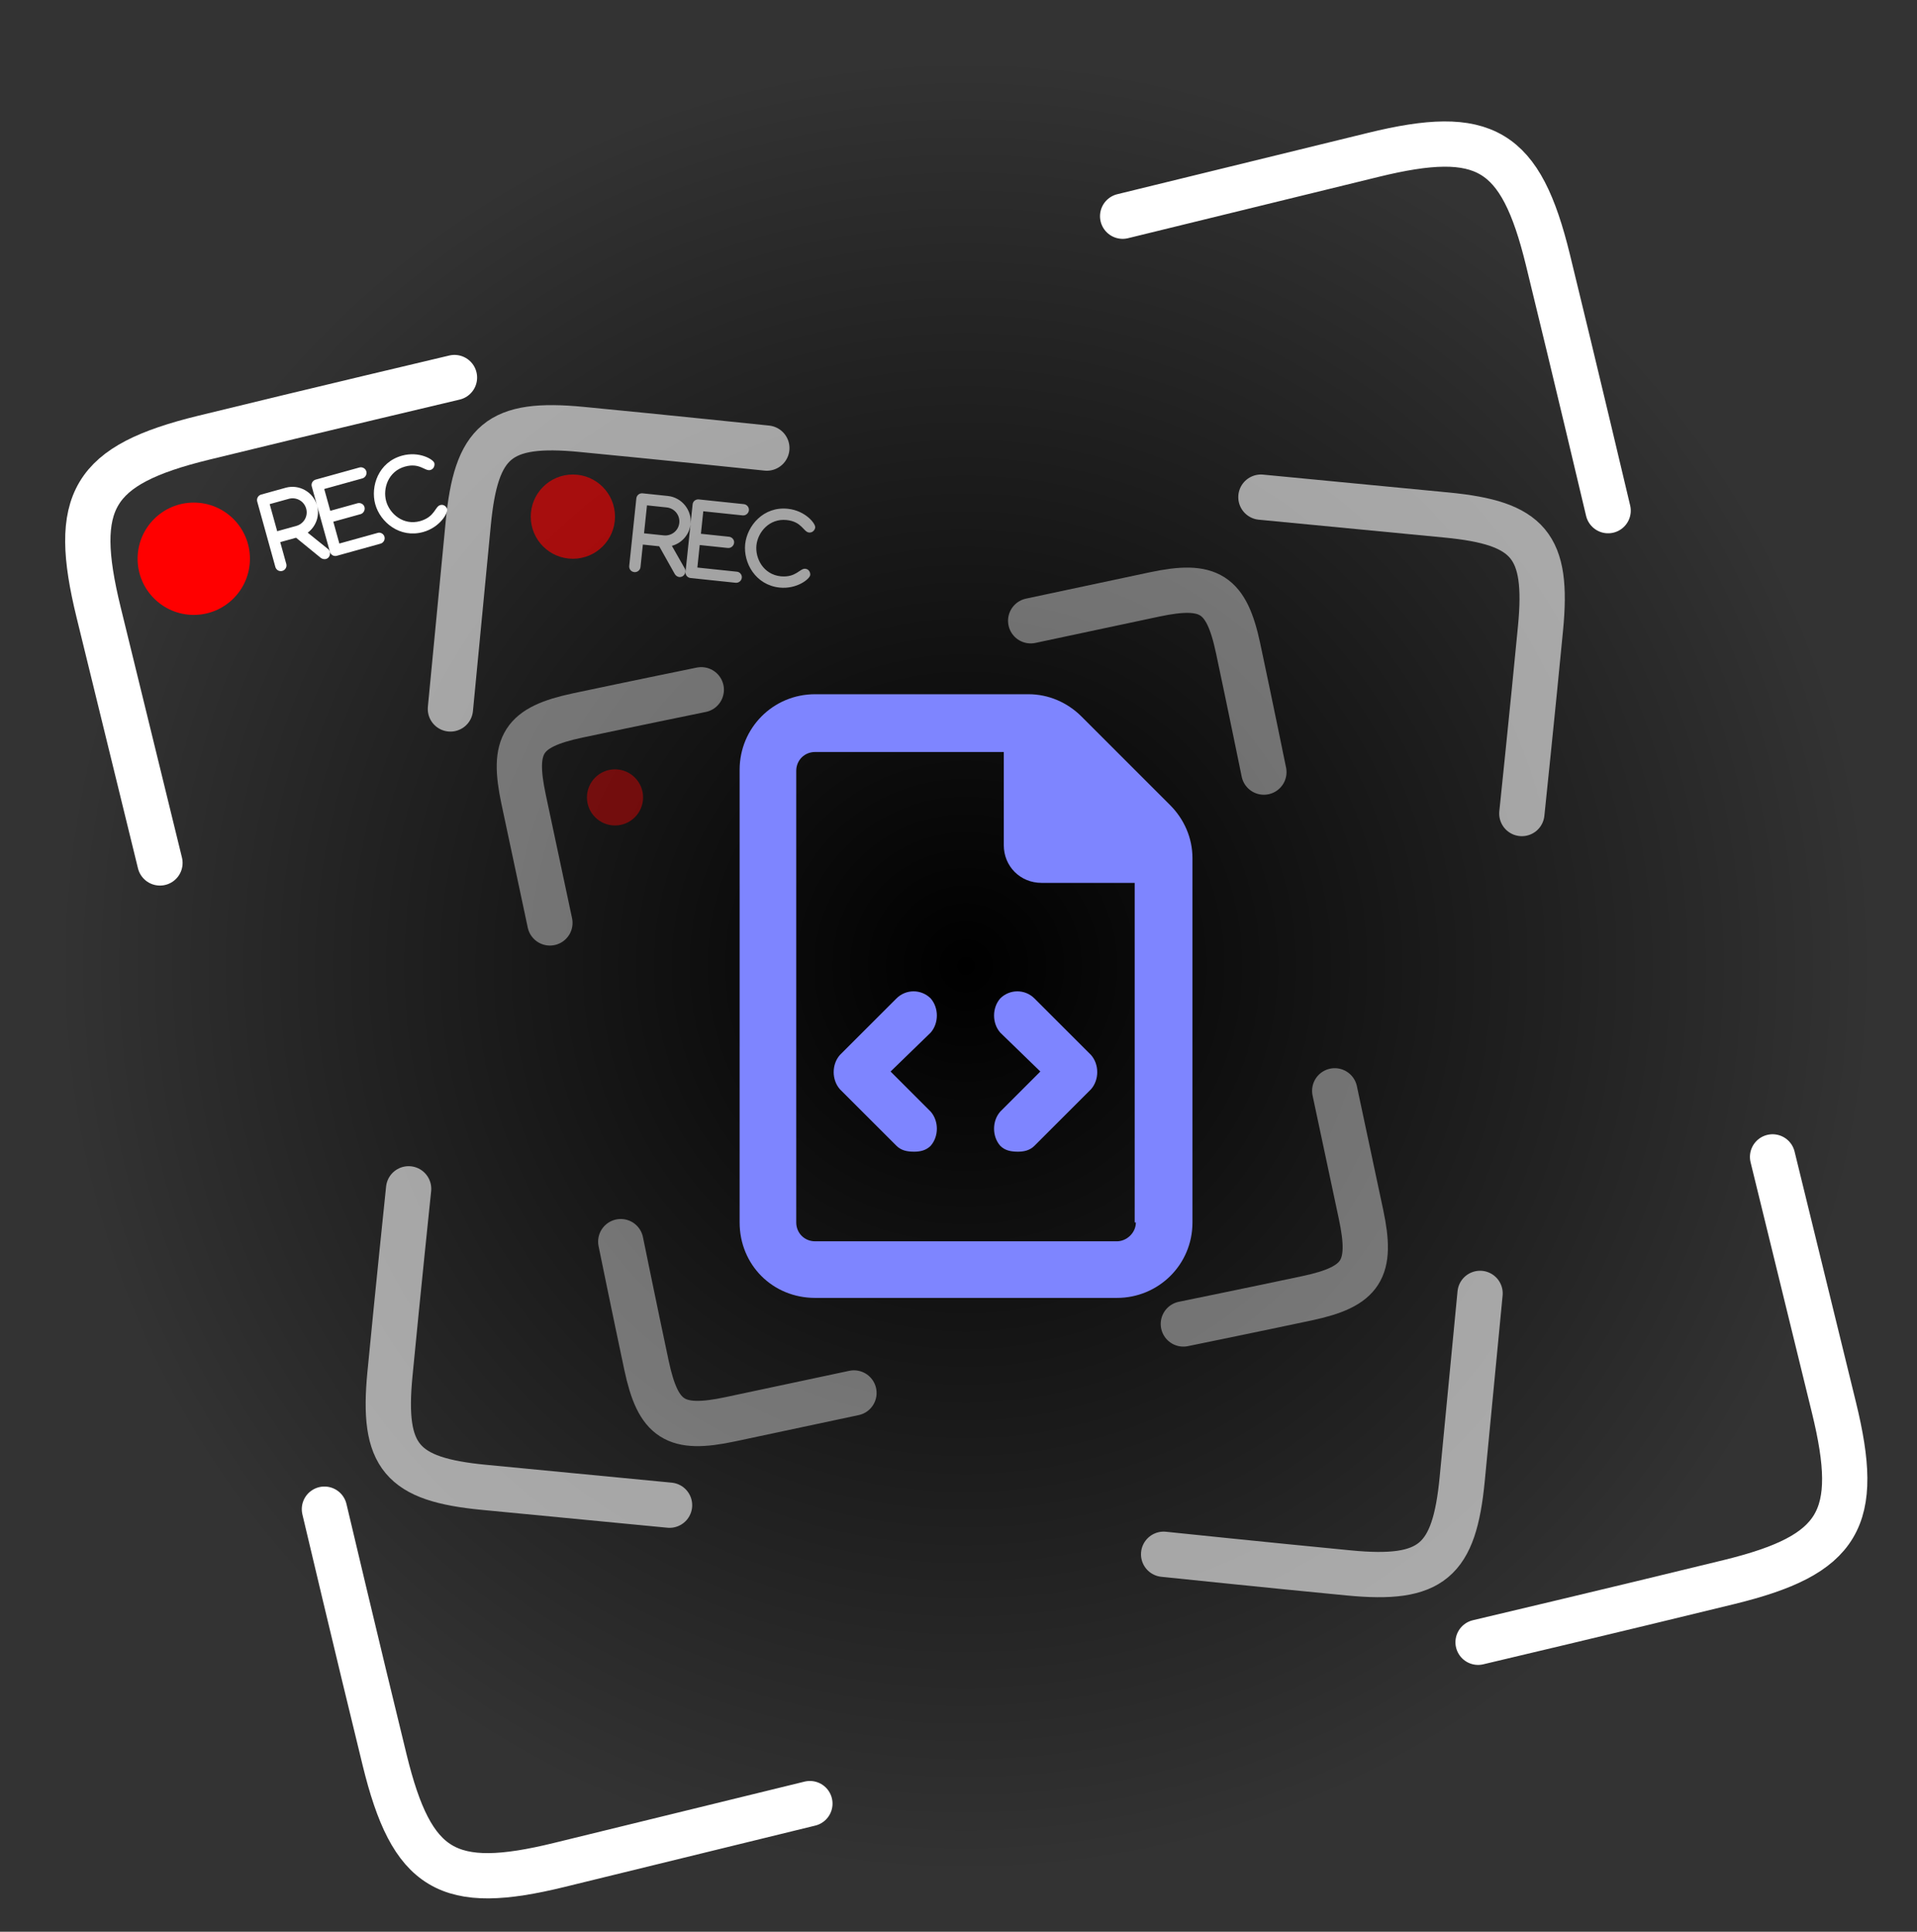 <svg width="127" height="128" viewBox="0 0 127 128" fill="none" xmlns="http://www.w3.org/2000/svg">
<rect x="0" y="0" width="127" height="128" fill="#333333" stroke="none"/>
<g clip-path="url(#clip0_11_83)">
<circle cx="64" cy="64" r="80" fill="url(#paint0_radial_11_83)"/>
<path d="M61.656 66.156C62.203 66.781 62.203 67.797 61.656 68.422L59 71L61.656 73.656C62.203 74.281 62.203 75.297 61.656 75.922C61.344 76.234 60.953 76.312 60.562 76.312C60.094 76.312 59.703 76.234 59.391 75.922L55.641 72.172C55.094 71.547 55.094 70.531 55.641 69.906L59.391 66.156C60.016 65.531 61.031 65.531 61.656 66.156ZM77.516 53.344C78.453 54.281 79 55.531 79 56.859V81C79 83.812 76.734 86 74 86H54C51.188 86 49 83.812 49 81V51C49 48.266 51.188 46 54 46H68.141C69.469 46 70.719 46.547 71.656 47.484L77.516 53.344ZM75.25 81H75.172V58.5H69C67.594 58.5 66.5 57.406 66.5 56V49.828H54C53.297 49.828 52.75 50.375 52.75 51.078V81C52.75 81.703 53.297 82.25 54 82.25H74C74.625 82.25 75.25 81.703 75.25 81ZM66.266 66.156C66.891 65.531 67.906 65.531 68.531 66.156L72.281 69.906C72.828 70.531 72.828 71.547 72.281 72.172L68.531 75.922C68.219 76.234 67.828 76.312 67.438 76.312C66.969 76.312 66.578 76.234 66.266 75.922C65.719 75.297 65.719 74.281 66.266 73.656L68.922 71L66.266 68.422C65.719 67.797 65.719 66.781 66.266 66.156Z" fill="#7E85FF"/>
<g opacity="0.4">
<path d="M68.282 41.133C68.282 41.133 72.831 40.165 76.471 39.391C80.112 38.617 81.252 39.324 82.026 42.965C82.801 46.605 83.731 51.16 83.731 51.16" stroke="white" stroke-width="3" stroke-linecap="round"/>
<path d="M88.425 72.279C88.425 72.279 89.392 76.827 90.167 80.468C90.941 84.108 90.233 85.248 86.593 86.023C82.953 86.797 78.397 87.727 78.397 87.727" stroke="white" stroke-width="3" stroke-linecap="round"/>
<path d="M56.574 92.299C56.574 92.299 52.025 93.267 48.385 94.041C44.744 94.816 43.604 94.108 42.83 90.468C42.055 86.827 41.125 82.272 41.125 82.272" stroke="white" stroke-width="3" stroke-linecap="round"/>
<path d="M36.431 61.153C36.431 61.153 35.464 56.605 34.689 52.965C33.915 49.324 34.623 48.184 38.263 47.409C41.903 46.635 46.459 45.705 46.459 45.705" stroke="white" stroke-width="3" stroke-linecap="round"/>
<circle cx="40.744" cy="52.837" r="1.86" fill="#FF0000"/>
</g>
<g opacity="0.6">
<path d="M83.535 32.942C83.535 32.942 90.364 33.599 95.83 34.125C101.295 34.651 102.585 36.153 102.059 41.618C101.534 47.083 100.821 53.906 100.821 53.906" stroke="white" stroke-width="3" stroke-linecap="round"/>
<path d="M98.054 85.701C98.054 85.701 97.397 92.53 96.871 97.995C96.345 103.461 94.844 104.751 89.378 104.225C83.913 103.699 77.09 102.987 77.09 102.987" stroke="white" stroke-width="3" stroke-linecap="round"/>
<path d="M44.357 99.735C44.357 99.735 37.528 99.078 32.063 98.552C26.597 98.026 25.307 96.525 25.833 91.059C26.359 85.594 27.071 78.772 27.071 78.772" stroke="white" stroke-width="3" stroke-linecap="round"/>
<path d="M29.839 46.976C29.839 46.976 30.496 40.148 31.021 34.682C31.547 29.217 33.049 27.926 38.514 28.452C43.98 28.978 50.802 29.691 50.802 29.691" stroke="white" stroke-width="3" stroke-linecap="round"/>
<circle cx="37.953" cy="34.233" r="2.791" fill="#FF0000"/>
<path d="M44.512 36.168L45.368 37.672C45.467 37.847 45.396 38.076 45.219 38.187C45.145 38.226 45.072 38.242 45.002 38.235C44.886 38.222 44.775 38.152 44.705 38.038L43.673 36.198L42.589 36.084L42.432 37.576C42.41 37.785 42.218 37.93 42.02 37.909C41.81 37.887 41.664 37.707 41.686 37.497L42.157 33.022C42.177 32.824 42.359 32.666 42.569 32.688L44.247 32.864C45.168 32.961 45.846 33.798 45.749 34.719C45.674 35.43 45.167 35.99 44.512 36.168ZM42.862 33.485L42.667 35.338L43.973 35.475C44.485 35.529 44.948 35.165 45.002 34.652C45.057 34.128 44.68 33.676 44.167 33.622L42.862 33.485ZM49.145 38.281C49.123 38.491 48.931 38.636 48.733 38.615L45.749 38.301C45.54 38.279 45.394 38.099 45.416 37.889L45.886 33.414C45.907 33.216 46.087 33.07 46.297 33.092L49.281 33.405C49.479 33.426 49.636 33.608 49.614 33.818C49.593 34.016 49.4 34.172 49.202 34.151L46.592 33.877L46.435 35.369L48.299 35.565C48.498 35.586 48.655 35.767 48.634 35.965C48.612 36.175 48.419 36.331 48.221 36.31L46.356 36.114L46.2 37.606L48.81 37.881C49.01 37.89 49.166 38.083 49.145 38.281ZM53.355 37.687C53.612 37.714 53.692 37.958 53.677 38.098C53.649 38.366 52.788 39.053 51.645 38.933C50.049 38.765 49.237 37.289 49.367 36.054C49.495 34.842 50.574 33.541 52.194 33.712C53.36 33.834 54.035 34.695 54.008 34.951C53.993 35.091 53.852 35.312 53.596 35.285C53.223 35.245 53.13 34.564 52.116 34.458C50.974 34.337 50.205 35.258 50.113 36.132C50.023 36.995 50.57 38.066 51.724 38.187C52.751 38.283 52.982 37.648 53.355 37.687Z" fill="white"/>
</g>
<path d="M74.375 14.326C74.375 14.326 83.601 12.068 90.984 10.261C98.368 8.453 100.74 9.827 102.547 17.21C104.354 24.594 106.537 33.836 106.537 33.836" stroke="white" stroke-width="3" stroke-linecap="round"/>
<path d="M117.432 76.657C117.432 76.657 119.691 85.882 121.498 93.266C123.305 100.649 121.931 103.021 114.548 104.828C107.164 106.636 97.922 108.818 97.922 108.818" stroke="white" stroke-width="3" stroke-linecap="round"/>
<path d="M53.654 119.509C53.654 119.509 44.429 121.767 37.045 123.574C29.662 125.382 27.29 124.008 25.483 116.624C23.675 109.241 21.493 99.999 21.493 99.999" stroke="white" stroke-width="3" stroke-linecap="round"/>
<path d="M10.597 57.178C10.597 57.178 8.339 47.953 6.532 40.569C4.725 33.185 6.098 30.814 13.482 29.006C20.865 27.199 30.108 25.017 30.108 25.017" stroke="white" stroke-width="3" stroke-linecap="round"/>
<circle cx="12.837" cy="37.023" r="3.721" fill="#FF0000"/>
<path d="M20.386 35.295L21.733 36.381C21.889 36.508 21.907 36.746 21.783 36.914C21.728 36.978 21.667 37.019 21.599 37.038C21.486 37.069 21.357 37.044 21.25 36.965L19.615 35.631L18.565 35.922L18.966 37.367C19.022 37.571 18.897 37.776 18.705 37.829C18.502 37.885 18.3 37.771 18.243 37.568L17.04 33.232C16.987 33.04 17.098 32.827 17.301 32.77L18.927 32.319C19.819 32.071 20.757 32.602 21.005 33.494C21.196 34.183 20.929 34.889 20.386 35.295ZM17.866 33.404L18.364 35.199L19.629 34.848C20.126 34.711 20.423 34.203 20.285 33.706C20.144 33.197 19.628 32.915 19.131 33.053L17.866 33.404ZM25.47 35.562C25.527 35.766 25.401 35.971 25.209 36.024L22.318 36.826C22.115 36.883 21.913 36.769 21.857 36.565L20.654 32.229C20.6 32.037 20.715 31.835 20.918 31.779L23.808 30.977C24 30.923 24.214 31.034 24.27 31.238C24.323 31.43 24.201 31.646 24.009 31.699L21.48 32.401L21.881 33.847L23.687 33.345C23.879 33.292 24.093 33.403 24.146 33.595C24.202 33.798 24.08 34.015 23.888 34.068L22.081 34.569L22.482 36.015L25.012 35.313C25.201 35.248 25.417 35.371 25.47 35.562ZM29.169 33.466C29.418 33.397 29.582 33.594 29.62 33.73C29.692 33.99 29.142 34.945 28.035 35.252C26.488 35.681 25.193 34.606 24.86 33.409C24.535 32.234 25.062 30.629 26.631 30.193C27.761 29.88 28.705 30.433 28.774 30.681C28.811 30.817 28.761 31.074 28.512 31.143C28.151 31.243 27.814 30.643 26.832 30.916C25.725 31.223 25.348 32.361 25.583 33.208C25.815 34.044 26.717 34.84 27.835 34.529C28.825 34.242 28.808 33.566 29.169 33.466Z" fill="white"/>
</g>
<defs>
<radialGradient id="paint0_radial_11_83" cx="0" cy="0" r="1" gradientUnits="userSpaceOnUse" gradientTransform="translate(64 64) rotate(90) scale(80)">
<stop/>
<stop offset="0.76" stop-opacity="0"/>
</radialGradient>
<clipPath id="clip0_11_83">
<rect width="127" height="128" fill="white"/>
</clipPath>
</defs>
</svg>
